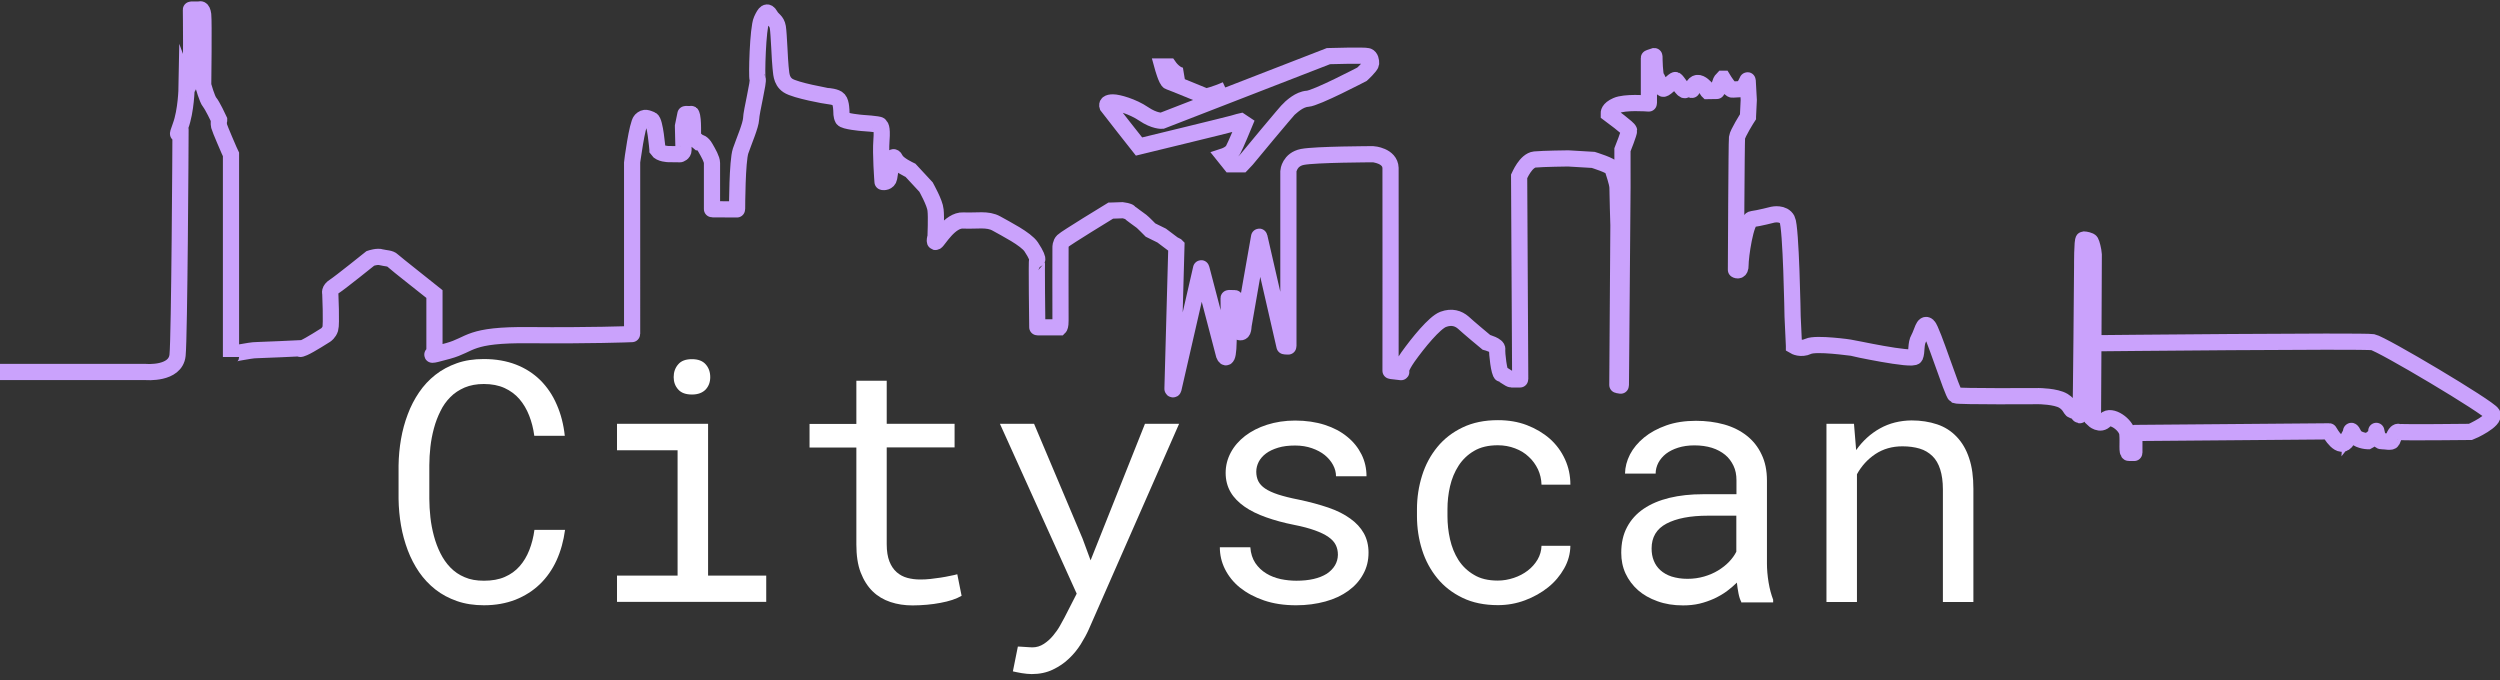 <?xml version="1.0" encoding="utf-8"?>
<!-- Generator: Adobe Illustrator 25.0.1, SVG Export Plug-In . SVG Version: 6.00 Build 0)  -->
<svg version="1.1" id="Layer_1" xmlns="http://www.w3.org/2000/svg" xmlns:xlink="http://www.w3.org/1999/xlink" x="0px" y="0px"
	 viewBox="0 0 1852.9 504" style="enable-background:new 0 0 1852.9 504;" xml:space="preserve">
<rect x="0" y="0" width="1852.9" height="504" fill="#333333" stroke="none"/>
<style type="text/css">
	.st0{fill:none;stroke:#CAA2FC;stroke-width:12;stroke-miterlimit:10;}
	.st1{fill:none;}
	.st2{enable-background:new    ;}
	.st3{fill:#FFFFFF;}
</style>
<path class="st0" d="M0,275.7h108.1l0,0c0.2,0,22,1.9,23.5-12.4c1.4-13.8,2.2-157.5,2.2-167.2c0-0.1-0.2-0.2-0.2,0
	c-0.8,1.7-3.4,7.1,0.2-2.7c4.2-11.3,4.5-28.4,4.5-28.4s0.8,2.2,2.4-4.8c1.5-6.9,0.8-50.5,0.8-53c0-0.1,0.1-0.1,0.1-0.1h6.3
	c0,0,2-1.5,2.7,3.8c0.6,5.5,0,51.6,0,52.3l0,0c0.1,0.3,2.9,10.4,4.8,12.6c1.9,2.2,6.7,12.2,7,12.9c0,0,0,0,0,0.1
	c-0.1,0.3-0.5,2.5,0,4.7c0.6,2.3,7.4,17.9,7.4,17.9l1.4,3l0,0v150.2c0,0,0-2.3,6.1-3.3s9.8-1.8,13-1.8s32.6-1.4,32.6-1.4
	s-1.8,1.4,2.4-0.4c4.2-1.8,16.1-9.4,16.1-9.4s2.4-1.5,3.4-4.7c1-3.1,0-26.2,0-26.2s-1.1-2.6,3.1-5.2c4.2-2.7,26.1-20.3,26.6-20.7
	l0,0c0.3-0.1,5.3-1.8,8.2-0.8c3.1,0.8,6.5,0.6,8.3,2.4c1.8,1.8,29.8,23.8,31,24.8v0.1v44c0,0,0,0.1-0.1,0.1c-0.7,0.3-6.3,2.6,10.2-2
	c17.6-4.8,14.6-12.2,60.6-11.7c44.5,0.4,73.8-0.7,75.7-0.8c0.1,0,0.1-0.1,0.1-0.1V120.4l0,0c0-0.2,3.7-28.5,6.5-31.3
	c2.9-2.9,4.8-1.5,7.8-0.4c2.8,1.2,4.4,21.4,4.5,22.3c0,0,0,0,0,0.1c2,3,8.1,3.1,8.1,3.1l8.6,0.1l0,0c0.1,0,2.6-0.7,2.6-3.1
	s-0.4-14.5-0.4-17.2c0-0.3,0-0.6,0-0.6l1.8-8.8c0-0.1,0.1-0.1,0.1-0.1l4.1,0.1c0,0,0.1-1.1,0.8,1.7c0.6,2.9,0.6,8.3,0.6,8.3v5.7l0,0
	l1,2.4l0,0l3.3,2.7c0,0,0,0,0.1,0c0.3,0,2.7,0.3,4.8,4.1c2.3,4,4.9,8.5,4.9,11.3V155c0,0.1,0.1,0.1,0.1,0.1l18.4,0.1
	c0.1,0,0.1,0,0.1-0.1c0-2.2,0.1-35.7,2.6-43.2c2.6-7.6,7.5-18.7,7.8-23.9c0.1-5.2,5.9-28.2,4.8-29.5c-0.8-1.2,0.1-37.8,2.9-43.7
	c2.7-5.9,4.2-7.2,6.4-3.5c2,3.7,4.8,3.8,5.7,8.9c0.8,5.1,1.5,25.5,2,29.4c0.6,3.8,0,10.1,5.5,13.8s29.3,7.8,29.5,7.8l0,0
	c0.1,0,6.3,0.4,8.1,2.6c2,2.2,2,8.9,2,8.9s-0.1,3.4,1,5.3c1.1,2,14.1,3.1,14.1,3.1s13,0.8,13.4,1.7c0.3,0.8,2,0.6,1.2,11.1
	c-0.8,10.2,0.7,29.5,0.8,30.9c0,0.1,0,0.1,0.1,0.1c0.6,0.1,4.2,0.3,4.8-3.1c0.7-3.7,2-12.9,2-12.9s0.8-4.8,2.7-0.8
	c1.8,3.9,10.7,7.9,11.1,8.1l0,0l11.5,12.4l0,0c0.1,0.2,6.7,11.8,7.1,17.1c0.6,5.1,0,19.1,0,19.4l0,0c0,0.2-1.4,5.1,0.3,4.1
	c1.7-0.8,10.2-16.3,20.2-15.8c10.1,0.5,18-1.5,24.7,2.3s21.7,11.3,25.7,17.3s4.8,9,4.4,9.2c-0.6,0.1,0.1,47.8,0.1,50.3
	c0,0.1,0.1,0.1,0.1,0.1h16.2h0.1c0.2-0.2,0.8-1.1,0.8-4.8c-0.1-4.2,0-54.5,0-54.5s-0.1-3,1.8-4.8c2-2,34.4-21.8,35.4-22.4
	c0,0,0,0,0.1,0l8.9-0.3l0,0c0.2,0,4.4,0.8,4.9,1.5c0.6,0.7,7.8,5.9,8.9,6.7c1.1,0.8,6.4,6.2,6.7,6.5l0,0l8.3,4.1l0,0l8.5,6.4l0,0
	l2.3,1.2l0.1,0.1L869,288.2c0,0.4,0.6,0.5,0.7,0.1l20.5-89.4c0-0.1,0.2-0.1,0.2,0l16.8,64.2c0,0,3.1,8.1,3.4-10.8
	c0.3-17.8,0-30,0-31.3c0-0.1,0.1-0.1,0.1-0.1l4.5,0.1c0.1,0,0.1,0.1,0.1,0.1c-0.2,1.8-2.2,22.3,2,24.5c4.4,2.4,4.1-2.2,4.4-4.5
	c0.3-2.3,10.4-59.3,11.5-65.6c0-0.1,0.2-0.1,0.2,0l18.6,81.1c0,0.1,0.1,0.1,0.1,0.1l2.7,0.1c0.1,0,0.1,0,0.1-0.1v-51.5v-78.4l0,0
	c0-0.1,0.8-8.6,10.4-10.5c9.7-1.9,52.2-2,52.4-2l0,0c0.1,0,12.6,1,12.9,10.2c0.1,9.1,0,146.2,0,150.3c0,0.1,0,0.1,0.1,0.1l7.7,0.9
	c0.1,0,0.2-0.1,0.1-0.2c-0.4-0.7-0.5-3,5-11c7.4-10.4,19.7-25.5,26.1-27.9s11.3-0.7,14.9,2.4c3.4,3.2,16.6,14.2,17.1,14.6l0,0
	c0.4,0.1,8.5,2.3,8.1,5.1c-0.4,2.9,1.4,18,3.1,18.4s6,4,7.4,4h6.4c0.1,0,0.1-0.1,0.1-0.1l-0.8-150.3l0,0c0.2-0.4,4.9-11.9,11.6-12.6
	c6.7-0.6,24.6-0.8,24.7-0.8l0,0l18.6,1.1l0,0c0.3,0.1,13.8,4.2,14.3,6.5c0.6,2.3,3.7,10.4,3.7,14.2s0.7,27.7,0.7,27.7l-0.8,118.4
	c0,0.1,0,0.1,0.1,0.1l2.4,0.4c0.1,0,0.1,0,0.1-0.1l1.2-147V111l0,0c0.2-0.5,5.1-12.7,4.9-14.3c-0.1-1.5-14.2-11.8-15-12.4
	c0,0,0,0,0-0.1c-0.1-0.4-0.4-3.3,5.7-6c6.2-2.8,22.3-1.6,23.9-1.5c0.1,0,0.1,0,0.1-0.1V43c0,0,0-0.1,0.1-0.1l3.9-1.3
	c0.1,0,0.1,0,0.1,0.1c0,1.5,0.2,14.1,1.5,15.5c1.2,1.5,3.4,8.8,5.2,8.6c1.8-0.1,7.8-6.8,8.9-6.5c1.2,0.3,5.7,8.6,7.2,7.4
	c1.3-1.1,4.4-0.3,5-0.1c0.1,0,0.1,0,0.1-0.1c0.1-0.7,1.1-4.6,3.8-5c2.9-0.4,6.3,3.7,6.4,3.8l0,0l1.4,2.1l0.1,0.1l6.6-0.1
	c0,0,0.1,0,0.1-0.1c0.2-0.4,1.8-3.4,2.4-5.6c0.5-2,1.6-3,1.9-3.3c0.1,0,0.1,0,0.2,0c0.6,1,5,8.2,7,8c2.2-0.1,5.5-0.3,5.5-0.3
	s0.8,0.1,2.4-1.2c1.2-1,2.7-4.1,3.2-5.3c0-0.1,0.2-0.1,0.2,0l0.8,14.5l0,0l-0.6,12.4c0,0,0,0,0,0.1c-0.4,0.6-7.8,12.3-8.1,15.4
	c-0.4,3.3-0.8,95.3-0.8,98c0,0,0,0.1,0.1,0.1c0.5,0.2,3.4,1.5,3.3-3.7c-0.1-5.7,3.7-33.5,8.6-34c4.9-0.6,15.4-3.3,15.4-3.3
	s7.8-1.7,10.6,3.7c2.9,5.3,4,71.8,4,71.8l1,21.7v0.1c0.5,0.3,5.1,2.9,10.6,0.3c5.9-2.7,31.5,1,31.6,1l0,0c0.2,0,46,10,47.6,6.5
	c1.5-3.4,0.3-9.4,2.7-13.5c2.4-4.1,3.5-12.2,6.8-9.2c3.3,2.9,18.1,50.2,20.4,51.5l0,0c2.5,1,61.8,0.6,61.8,0.6s12.6,0.1,18.2,3.5
	s5.2,7.6,7.6,7.1c2.4-0.6,4.7,6.4,5.1,2.2c0.4-4.1,1.2-109.1,1.2-109.1s-0.1-19.8,1.1-19.8s4.8,0.7,5.3,1.7c0.6,1,2,6,2.2,9.5
	c0.1,3.4-0.6,119.2-0.6,121.9v0.1c0.4,0.4,5.4,5,9.2,0.6c4-4.6,15.7,3.4,16.3,10.2s-0.6,14.2,1.2,14.2h3.9c0.1,0,0.1-0.1,0.1-0.1
	V321c0-0.1,0.1-0.1,0.1-0.1l144.3-1.2c0,0,0.1,0,0.1,0.1c0.5,1,8.3,14.9,13.2,6.3c4.9-8.9,2.9-6.4,2.9-6.4s0.1-1.7,2.2,2.6
	c2,4.1,9.6,4.7,10.2,4.7c0,0,0,0,0.1,0c0.4-0.2,6.7-3.8,6.3-7c-0.4-3.3,0.7,7.1,3.8,7s7.1,1.2,7.9-0.4c0.8-1.7,2.4-7.2,4.8-6.5
	c2.4,0.6,52.3,0,53.3,0l0,0c0.6-0.2,18.9-8.4,16.1-13.4c-2.7-4.8-81.9-51.9-88.6-53.1s-205.4,0.8-205.4,0.8"/>
<path class="st0" d="M844.2,108.6c0,0,67.6-16.4,70-17.2s5.5-1.5,5.5-1.5l2.7,1.8c0,0-6.7,16.3-8.5,19.4s-6.7,4.7-6.7,4.7l4.8,6h8.5
	l3.5-3.7c0,0,30.3-36.7,31.9-37.8c1.5-1.2,7-6.7,13.2-7.1c6.4-0.4,40.4-18.2,40.4-18.2s6.5-6,6.7-7.9c0.1-2-0.4-4.7-2.4-5.5
	s-29.2,0-29.2,0L861.2,89.5c0,0-5.5,0.4-13.6-5.1s-19-8.5-22.7-8.5s-4.7,1.2-4.1,2.9C821.7,80.1,844.2,108.6,844.2,108.6z"/>
<path class="st0" d="M877.7,56c-6,1-11.3-6.7-11.3-6.7h-4.8c0,0,2.9,10.6,4.8,11.2c2,0.6,27.5,11.1,27.5,11.1s7.5-1.8,14.9-5.2"/>
<rect x="254.4" y="271.7" class="st1" width="748.6" height="117"/>
<g class="st2">
	<path class="st3" d="M418.8,392.7c-1.1,8.2-3.2,15.8-6.3,22.6s-7.3,12.8-12.4,17.7c-5.1,4.9-11.1,8.7-18.1,11.5
		c-7,2.7-14.7,4.1-23.3,4.1c-7.3,0-14-1-20-3.1c-6-2.1-11.3-4.9-16-8.6c-4.7-3.7-8.7-8-12.1-12.9c-3.4-5-6.2-10.4-8.4-16.2
		c-2.2-5.9-3.9-12-5-18.4c-1.1-6.4-1.7-12.9-1.8-19.5V345c0.1-6.6,0.7-13.1,1.8-19.5c1.1-6.4,2.8-12.6,5-18.4
		c2.2-5.9,5-11.3,8.4-16.3c3.4-5,7.4-9.3,12.1-13c4.7-3.7,10-6.5,15.9-8.6c5.9-2.1,12.6-3.1,20-3.1c8.9,0,16.8,1.4,23.8,4.1
		c7,2.7,13,6.6,18.1,11.6c5,5,9.1,11,12.1,18c3.1,7,5.1,14.7,6,23.2h-22.6c-0.7-5.4-2-10.4-3.8-15c-1.8-4.6-4.2-8.7-7.2-12.2
		c-3-3.5-6.7-6.2-11-8.2c-4.4-2-9.5-3-15.4-3c-5.4,0-10.1,0.9-14.2,2.6c-4.1,1.8-7.7,4.1-10.6,7.1c-3,3-5.5,6.5-7.4,10.5
		c-2,4-3.6,8.2-4.8,12.7c-1.2,4.5-2.1,9.1-2.6,13.7c-0.5,4.7-0.8,9.2-0.8,13.6v25c0,4.4,0.3,8.9,0.8,13.6c0.5,4.7,1.4,9.3,2.6,13.8
		c1.2,4.5,2.8,8.8,4.8,12.8c2,4,4.4,7.5,7.4,10.6c3,3.1,6.5,5.5,10.6,7.2c4.1,1.8,8.8,2.6,14.3,2.6c5.9,0,11.1-0.9,15.4-2.8
		c4.4-1.9,8-4.5,11-7.9c3-3.4,5.4-7.4,7.2-12c1.8-4.6,3.1-9.6,3.8-15H418.8z"/>
	<path class="st3" d="M457.3,314.1h67.5v112.5h43.1v19.5H457.3v-19.5h44.9v-92.9h-44.9V314.1z M499.3,279.5c0-3.7,1.1-6.9,3.4-9.5
		c2.2-2.6,5.6-3.8,10.2-3.8c4.5,0,7.9,1.3,10.1,3.8c2.3,2.6,3.4,5.7,3.4,9.5c0,3.7-1.1,6.7-3.4,9.2c-2.3,2.4-5.7,3.7-10.1,3.7
		c-4.6,0-8-1.2-10.2-3.7C500.4,286.2,499.3,283.1,499.3,279.5z"/>
	<path class="st3" d="M657.2,282.1v32h50.3v17.5h-50.3v71.8c0,5.1,0.7,9.4,2,12.7c1.3,3.3,3.1,6,5.4,8c2.3,2,4.9,3.4,7.9,4.2
		c3,0.8,6.1,1.2,9.5,1.2c2.4,0,5-0.1,7.6-0.4c2.6-0.3,5.1-0.6,7.6-1c2.5-0.4,4.8-0.8,7-1.3c2.2-0.4,3.9-0.8,5.3-1.2l3.2,16
		c-1.9,1.1-4.2,2.1-6.8,3c-2.7,0.9-5.6,1.6-8.8,2.2c-3.2,0.6-6.5,1.1-10.1,1.4c-3.5,0.3-7.1,0.5-10.6,0.5c-5.9,0-11.3-0.8-16.4-2.5
		c-5.1-1.7-9.5-4.3-13.2-7.9c-3.7-3.6-6.7-8.3-8.9-14c-2.2-5.7-3.2-12.7-3.2-20.8v-71.8h-34.7v-17.5h34.7v-32H657.2z"/>
	<path class="st3" d="M802.4,399.3l5.9,16l40.3-101.2h25.3l-67,152.5c-1.5,3.4-3.5,7-5.9,10.9c-2.4,3.8-5.3,7.4-8.7,10.6
		c-3.4,3.3-7.4,6-12,8.2c-4.6,2.2-9.8,3.3-15.7,3.3c-1.1,0-2.2-0.1-3.5-0.2c-1.3-0.1-2.6-0.3-3.9-0.5c-1.3-0.2-2.5-0.4-3.7-0.7
		c-1.1-0.2-2.1-0.4-2.8-0.6l3.7-18.4c0.6,0,1.3,0,2.3,0.1c1,0.1,2,0.2,3.1,0.2c1.1,0.1,2.1,0.1,3.1,0.2s1.7,0.1,2.3,0.1
		c3.1,0,5.9-0.9,8.5-2.6s4.8-3.7,6.8-6.1c2-2.4,3.7-4.8,5.1-7.3c1.4-2.5,2.5-4.6,3.4-6.2l9-17.6l-56.9-125.9h25.3L802.4,399.3z"/>
	<path class="st3" d="M991.6,411.2c0-2.7-0.5-5.1-1.6-7.3c-1.1-2.2-2.8-4.1-5.4-5.9c-2.5-1.8-5.9-3.4-10-4.9
		c-4.2-1.5-9.3-2.9-15.5-4.1c-7.6-1.5-14.5-3.4-20.7-5.6s-11.6-4.8-16-7.9c-4.4-3.1-7.9-6.6-10.3-10.7c-2.4-4.1-3.7-8.9-3.7-14.3
		c0-5.4,1.3-10.4,3.8-15.1c2.5-4.7,6.1-8.8,10.6-12.3c4.6-3.5,10-6.3,16.3-8.3c6.3-2,13.2-3.1,20.8-3.1c8.1,0,15.5,1.1,22,3.2
		c6.5,2.1,12,5,16.6,8.8c4.6,3.7,8.1,8.1,10.6,13.1c2.5,5,3.7,10.4,3.7,16.2h-22.6c0-2.8-0.7-5.6-2.2-8.4s-3.5-5.1-6.1-7.3
		c-2.6-2.1-5.8-3.8-9.5-5.1c-3.7-1.3-7.9-2-12.5-2c-4.8,0-9,0.5-12.6,1.6c-3.6,1.1-6.6,2.5-9,4.3c-2.4,1.8-4.2,3.9-5.4,6.2
		c-1.2,2.4-1.8,4.8-1.8,7.3c0,2.6,0.5,4.9,1.5,7c1,2,2.7,3.9,5.1,5.5c2.4,1.6,5.6,3.1,9.6,4.4c4,1.3,9.1,2.6,15.3,3.8
		c8.1,1.7,15.4,3.7,21.9,5.9c6.4,2.2,11.8,4.9,16.2,8.1c4.4,3.1,7.8,6.8,10.1,10.9s3.5,9,3.5,14.4c0,5.9-1.3,11.2-4,16
		c-2.6,4.8-6.3,8.9-11,12.3c-4.7,3.4-10.4,6.1-17,7.9s-13.8,2.8-21.6,2.8c-9,0-16.9-1.2-23.9-3.6c-7-2.4-12.9-5.6-17.8-9.5
		c-4.8-3.9-8.5-8.5-11.1-13.7c-2.6-5.2-3.8-10.6-3.8-16.2h22.6c0.3,4.6,1.6,8.5,3.7,11.7c2.2,3.2,4.8,5.7,8.1,7.7
		c3.2,2,6.8,3.3,10.7,4.2c3.9,0.8,7.8,1.2,11.6,1.2c9.5,0,17-1.7,22.6-5.2C988.7,421.6,991.5,416.9,991.6,411.2z"/>
	<path class="st3" d="M1110.1,430.3c4.1,0,8-0.7,11.9-2c3.9-1.3,7.3-3.1,10.3-5.4c3-2.3,5.4-5,7.3-8.2c1.8-3.1,2.8-6.5,2.9-10.2
		h21.4c-0.1,5.9-1.6,11.5-4.6,16.8c-3,5.3-6.9,10-11.9,14c-5,4-10.7,7.2-17.1,9.6c-6.4,2.4-13.1,3.6-20.1,3.6
		c-10,0-18.8-1.8-26.2-5.4c-7.5-3.6-13.7-8.4-18.7-14.5s-8.8-13.1-11.3-21c-2.5-7.9-3.8-16.3-3.8-25.1v-5.1c0-8.7,1.3-17,3.8-25
		c2.5-8,6.3-15,11.3-21.1c5-6.1,11.2-10.9,18.7-14.5c7.5-3.6,16.2-5.4,26.2-5.4c7.8,0,15,1.2,21.5,3.7c6.5,2.5,12.2,5.9,17,10.1
		c4.8,4.3,8.5,9.3,11.2,15.2s4,12.1,4,18.8h-21.4c-0.1-4-1-7.8-2.6-11.3c-1.7-3.5-3.9-6.7-6.8-9.3c-2.8-2.7-6.2-4.8-10.2-6.3
		c-3.9-1.5-8.2-2.3-12.8-2.3c-7,0-12.9,1.4-17.6,4.2c-4.8,2.8-8.6,6.5-11.5,11c-2.9,4.5-5,9.6-6.3,15.2c-1.3,5.6-1.9,11.3-1.9,17
		v5.1c0,5.8,0.6,11.5,1.9,17.2c1.3,5.7,3.3,10.7,6.2,15.3c2.9,4.5,6.7,8.2,11.5,11C1097.1,428.9,1103,430.3,1110.1,430.3z"/>
	<path class="st3" d="M1290.6,446.2c-0.9-1.7-1.6-3.8-2.1-6.4c-0.5-2.6-0.9-5.2-1.2-8c-2.3,2.3-4.8,4.4-7.6,6.5
		c-2.8,2-5.9,3.8-9.3,5.4c-3.4,1.5-7,2.8-10.8,3.7c-3.8,0.9-7.9,1.3-12.2,1.3c-7,0-13.3-1-19-3.1c-5.7-2-10.5-4.8-14.4-8.2
		c-3.9-3.5-7-7.6-9.2-12.3c-2.2-4.8-3.2-9.9-3.2-15.4c0-7.2,1.4-13.6,4.3-19c2.9-5.5,7-10,12.3-13.6c5.3-3.6,11.7-6.3,19.1-8.1
		c7.4-1.8,15.8-2.7,25-2.7h24.7v-10.4c0-4-0.7-7.6-2.2-10.7s-3.5-5.9-6.2-8.1c-2.7-2.2-6-4-9.8-5.2c-3.9-1.2-8.2-1.8-13-1.8
		c-4.5,0-8.5,0.6-12,1.7c-3.5,1.1-6.5,2.6-9,4.5c-2.4,1.9-4.3,4.1-5.7,6.7c-1.3,2.6-2,5.2-2,8h-22.7c0.1-4.8,1.3-9.5,3.7-14.2
		c2.4-4.6,5.9-8.8,10.4-12.5s10-6.7,16.5-9c6.5-2.3,13.8-3.4,22-3.4c7.5,0,14.4,0.9,20.9,2.7c6.4,1.8,12,4.6,16.7,8.3
		c4.7,3.7,8.4,8.3,11,13.9c2.7,5.5,4,12,4,19.4v61.4c0,4.4,0.4,9.1,1.2,14c0.8,4.9,2,9.2,3.4,12.9v2H1290.6z M1250.7,429
		c4.4,0,8.5-0.6,12.3-1.7c3.8-1.1,7.3-2.6,10.4-4.5c3.1-1.9,5.8-4,8.1-6.4c2.3-2.4,4.1-4.9,5.4-7.5v-26.7h-21
		c-13.2,0-23.4,2-30.8,5.9s-11,10.1-11,18.4c0,3.3,0.5,6.3,1.6,9c1.1,2.8,2.7,5.1,4.9,7.1c2.2,2,5,3.6,8.3,4.7
		C1242.5,428.4,1246.3,429,1250.7,429z"/>
	<path class="st3" d="M1374.1,314.1l1.6,19.5c4.8-6.8,10.7-12.2,17.7-16.1c7-3.9,14.8-5.8,23.4-5.9c6.9,0,13.2,1,18.9,2.9
		s10.5,5,14.5,9.2c4,4.2,7.1,9.4,9.2,15.8c2.2,6.4,3.2,14,3.2,22.8v83.9h-22.6v-83.4c0-5.9-0.7-10.8-2-14.9
		c-1.3-4.1-3.2-7.4-5.8-9.9c-2.6-2.5-5.7-4.4-9.4-5.5c-3.7-1.1-8-1.7-12.8-1.7c-7.6,0-14.2,1.9-20,5.7c-5.7,3.8-10.3,8.8-13.7,15
		v94.7h-22.6V314.1H1374.1z"/>
</g>
</svg>
